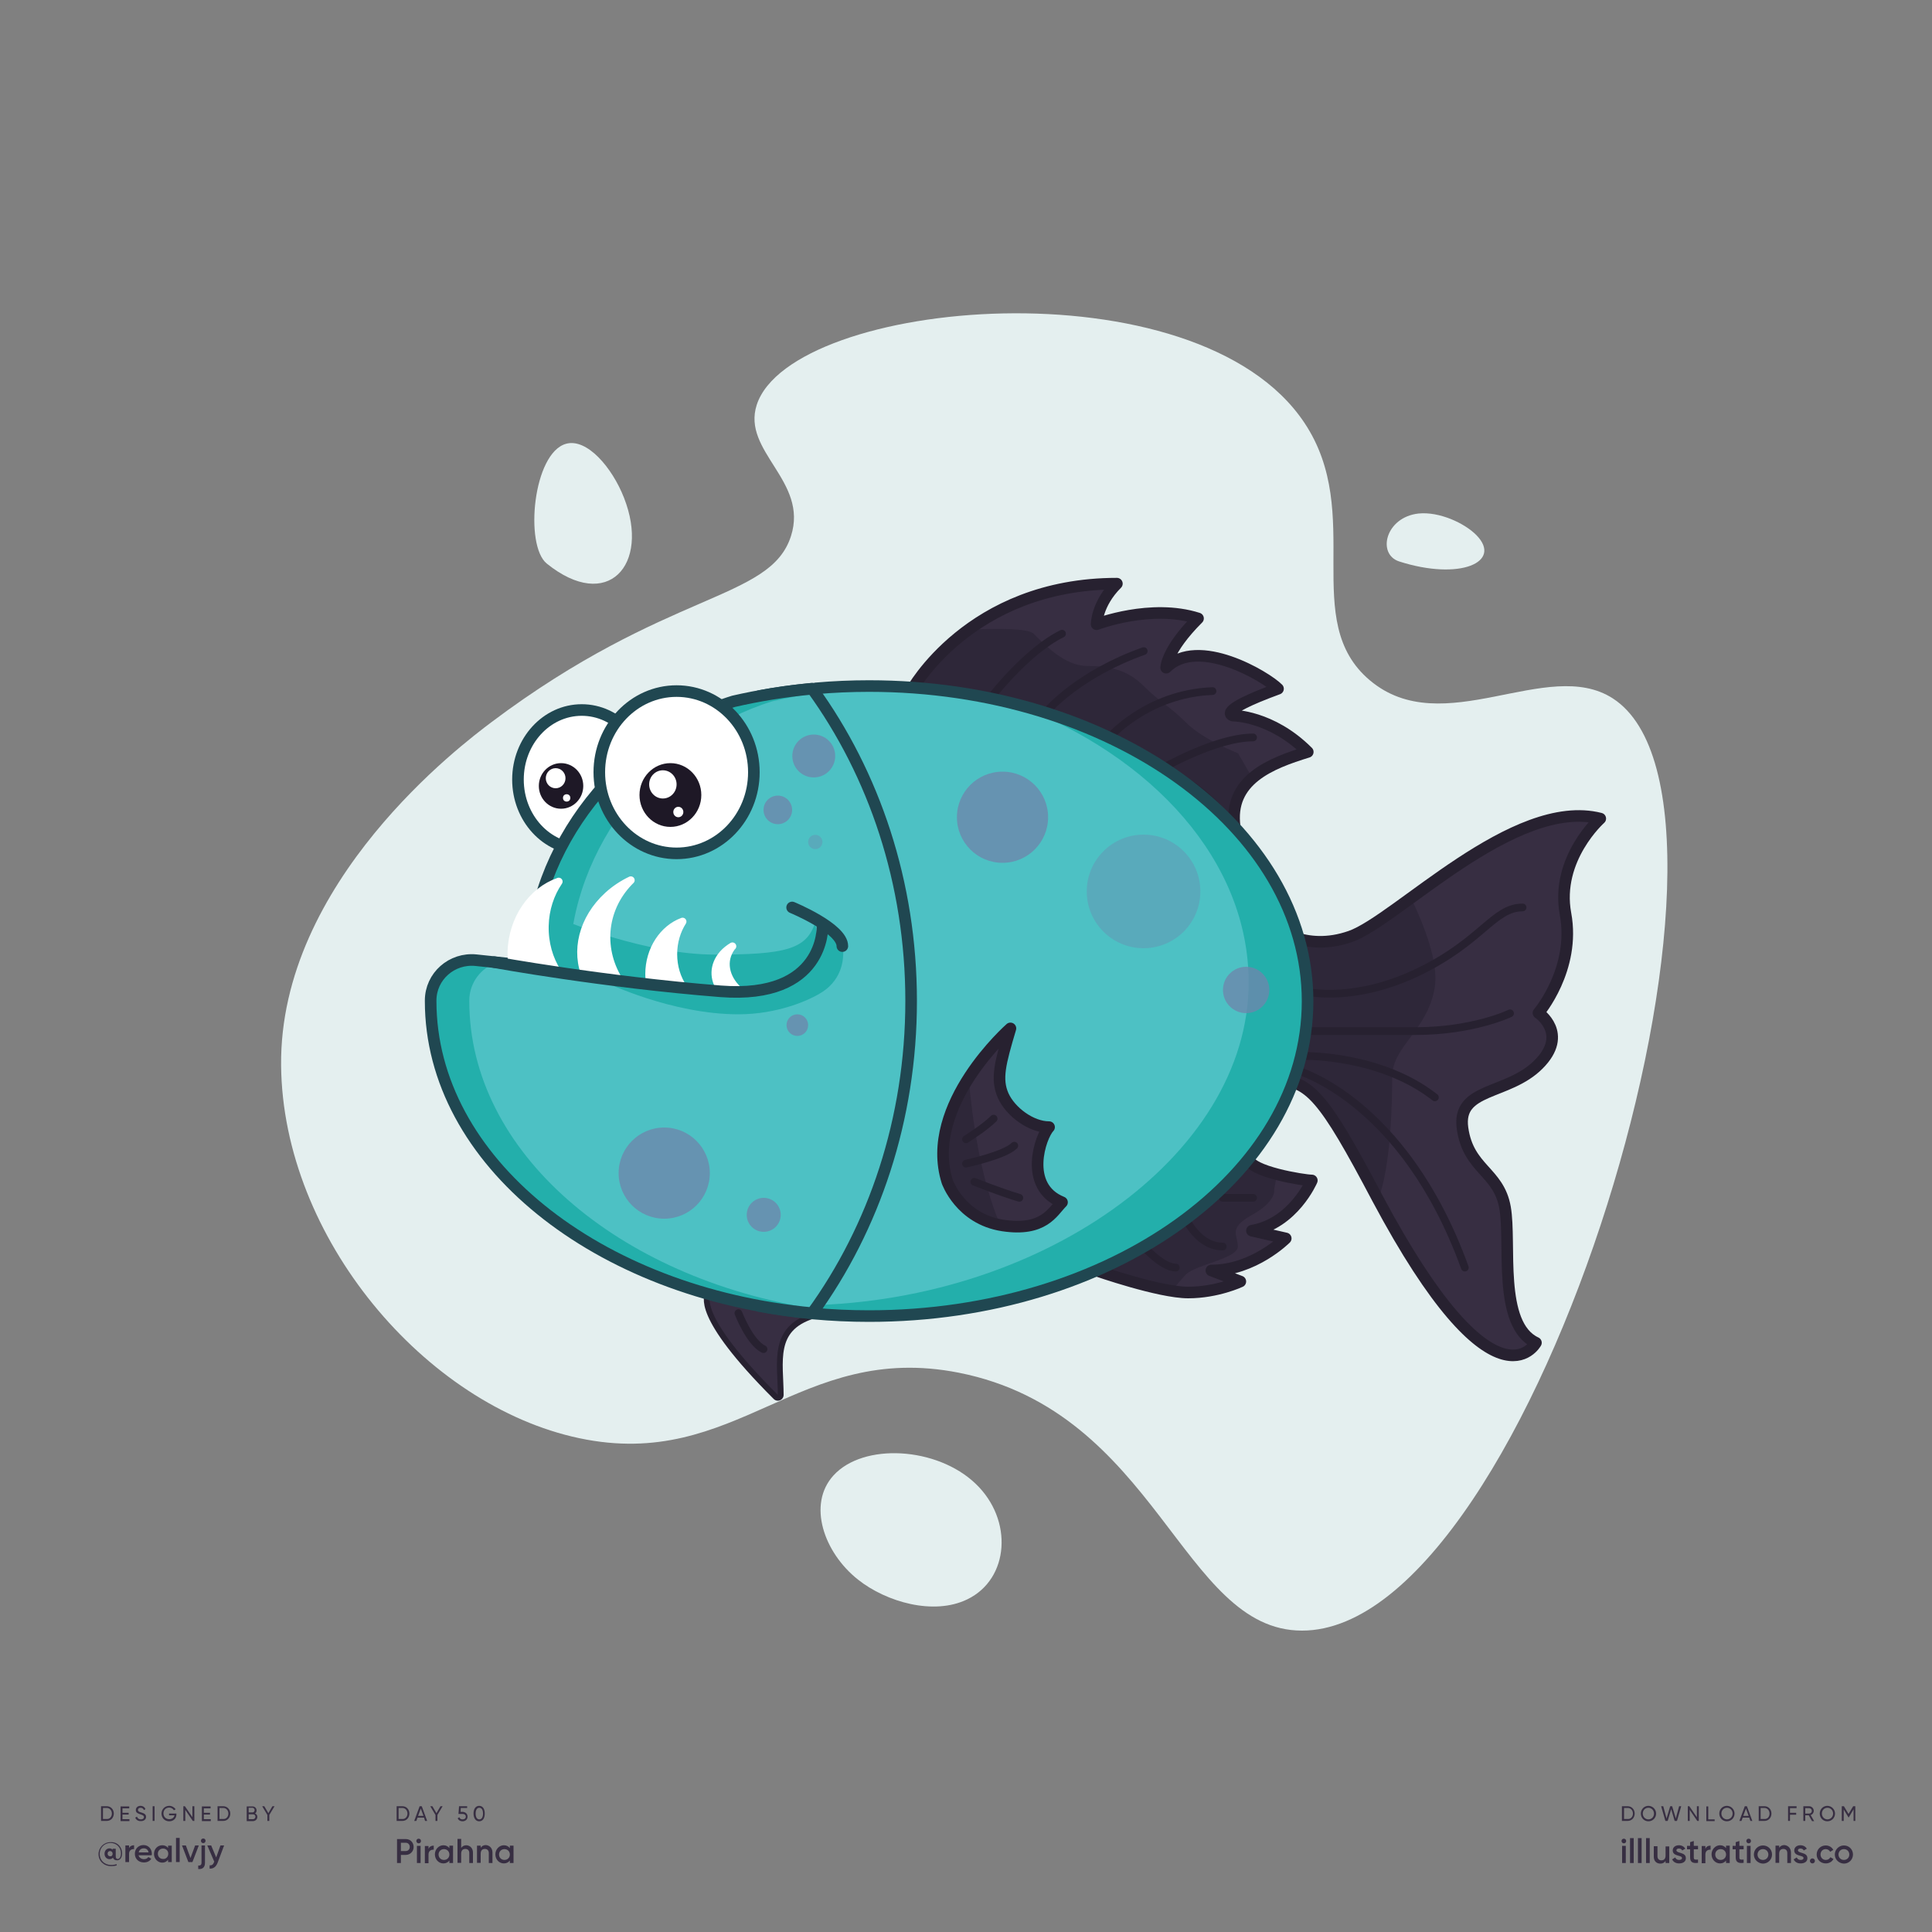 <?xml version="1.0" encoding="utf-8"?>
<!-- Generator: Adobe Illustrator 23.1.1, SVG Export Plug-In . SVG Version: 6.00 Build 0)  -->
<svg version="1.1" id="Layer_1" xmlns="http://www.w3.org/2000/svg" xmlns:xlink="http://www.w3.org/1999/xlink" x="0px" y="0px"
	 viewBox="0 0 1000 1000" style="enable-background:new 0 0 1000 1000;" xml:space="preserve">
<rect x="0" y="0" width="1000" height="1000" fill="#808080" stroke="none"/>
<style type="text/css">
	.st0{fill:#FCFCFC;}
	.st1{fill:#372E42;}
	.st2{fill:#E4EFEF;}
	.st3{fill:none;stroke:#272130;stroke-width:6;stroke-linecap:round;stroke-linejoin:round;stroke-miterlimit:10;}
	.st4{opacity:0.83;fill:#2D2638;}
	.st5{fill:none;stroke:#272130;stroke-width:4;stroke-linecap:round;stroke-linejoin:round;stroke-miterlimit:10;}
	.st6{fill:#FFFFFF;}
	.st7{fill:#1E1826;}
	.st8{fill:none;stroke:#204751;stroke-width:6;stroke-linecap:round;stroke-linejoin:round;stroke-miterlimit:10;}
	.st9{fill:#4DC1C4;}
	.st10{fill:#23AFAB;}
	.st11{fill:#FFFFFF;stroke:#FFFFFF;stroke-width:4;stroke-linecap:round;stroke-linejoin:round;stroke-miterlimit:10;}
	.st12{opacity:0.78;fill:#6D87AC;}
	.st13{opacity:0.39;fill:#6D87AC;}
</style>
<g>
	<g>
		<g>
			<path class="st1" d="M63.2,959.2c0,2.5-1.2,3.7-2.6,3.7c-1.1,0-1.9-0.5-2.1-1.4c-0.4,0.5-1,0.8-1.8,0.8c-1.5,0-2.6-1.2-2.6-2.8
				c0-1.6,1.1-2.8,2.6-2.8c0.7,0,1.2,0.3,1.6,0.7v-0.5h1.6v3.9c0,0.8,0.3,1.4,1,1.4c0.9,0,1.7-0.9,1.7-3c0-3-2.3-5.3-5.4-5.3
				c-3.1,0-5.6,2.4-5.6,5.7c0,3.3,2.5,5.7,5.9,5.7c1.1,0,2.1-0.2,2.9-0.4v0.6c-0.8,0.3-1.7,0.4-2.9,0.4c-3.7,0-6.5-2.6-6.5-6.2
				c0-3.4,2.7-6.2,6.2-6.2C61.1,953.3,63.2,956.4,63.2,959.2z M58.3,959.5c0-0.8-0.6-1.4-1.3-1.4c-0.8,0-1.3,0.5-1.3,1.4
				c0,0.8,0.6,1.3,1.3,1.3C57.8,960.9,58.3,960.3,58.3,959.5z"/>
		</g>
		<g>
			<path class="st1" d="M69.4,955.1v2c-1.2-0.1-2.6,0.5-2.6,2.4v4.3h-1.9v-8.6h1.9v1.4C67.3,955.5,68.3,955.1,69.4,955.1z"/>
		</g>
		<g>
			<path class="st1" d="M74.6,962.3c1,0,1.8-0.5,2.2-1.1l1.5,0.9c-0.8,1.2-2.1,1.9-3.8,1.9c-2.8,0-4.7-1.9-4.7-4.5
				c0-2.5,1.8-4.5,4.5-4.5c2.6,0,4.3,2.1,4.3,4.5c0,0.3,0,0.5-0.1,0.8h-6.8C72.1,961.6,73.2,962.3,74.6,962.3z M76.9,958.8
				c-0.3-1.5-1.3-2.1-2.5-2.1c-1.4,0-2.3,0.8-2.6,2.1H76.9z"/>
		</g>
		<g>
			<path class="st1" d="M88.9,955.2v8.6h-1.9v-1.2c-0.7,0.9-1.7,1.5-3,1.5c-2.3,0-4.3-2-4.3-4.5c0-2.6,1.9-4.5,4.3-4.5
				c1.3,0,2.3,0.5,3,1.4v-1.2H88.9z M87.1,959.5c0-1.6-1.2-2.7-2.7-2.7c-1.5,0-2.7,1.1-2.7,2.7c0,1.6,1.2,2.7,2.7,2.7
				C85.9,962.3,87.1,961.1,87.1,959.5z"/>
		</g>
		<g>
			<path class="st1" d="M91.1,951.3H93v12.5h-1.9V951.3z"/>
		</g>
		<g>
			<path class="st1" d="M102.9,955.2l-3.3,8.6h-2.1l-3.3-8.6h2l2.4,6.5l2.4-6.5H102.9z"/>
		</g>
		<g>
			<path class="st1" d="M104.2,955.2h1.9v8.9c0,2.4-1.2,3.5-3.5,3.3v-1.8c1.1,0.1,1.7-0.3,1.7-1.5V955.2z M104,952.8
				c0-0.7,0.5-1.2,1.2-1.2c0.7,0,1.2,0.5,1.2,1.2c0,0.6-0.5,1.2-1.2,1.2C104.5,954,104,953.4,104,952.8z"/>
		</g>
		<g>
			<path class="st1" d="M116,955.2l-3.3,8.8c-0.8,2.2-2.2,3.3-4.2,3.2v-1.7c1.2,0.1,1.9-0.5,2.3-1.7l0.1-0.2l-3.6-8.4h2l2.6,6.2
				l2.2-6.2H116z"/>
		</g>
	</g>
	<g>
		<path class="st1" d="M211.9,938.7c0,2.1-1.5,3.8-3.6,3.8h-3v-7.6h3C210.4,934.9,211.9,936.6,211.9,938.7z M210.9,938.7
			c0-1.6-1.1-2.9-2.6-2.9h-2v5.7h2C209.8,941.6,210.9,940.3,210.9,938.7z"/>
		<path class="st1" d="M219.5,940.8h-3.4l-0.6,1.7h-1.1l2.8-7.6h1.1l2.8,7.6h-1.1L219.5,940.8z M219.2,939.9l-1.4-3.8l-1.4,3.8
			H219.2z"/>
		<path class="st1" d="M226.4,939.4v3.1h-1v-3.1l-2.7-4.5h1.1l2.1,3.6l2.1-3.6h1.1L226.4,939.4z"/>
		<path class="st1" d="M242,940.3c0,1.5-1.2,2.4-2.6,2.4c-1.1,0-2.1-0.5-2.5-1.6l0.9-0.5c0.2,0.8,0.8,1.1,1.7,1.1
			c0.9,0,1.6-0.5,1.6-1.4c0-0.9-0.7-1.4-1.6-1.4h-2.2l0.3-4h4.2v0.9h-3.3l-0.1,2h1.1C240.8,937.9,242,938.7,242,940.3z"/>
		<path class="st1" d="M245.1,938.7c0-2.4,1.1-4,2.9-4c1.9,0,2.9,1.6,2.9,4c0,2.4-1,4-2.9,4C246.2,942.7,245.1,941,245.1,938.7z
			 M250,938.7c0-1.9-0.7-3-1.9-3c-1.2,0-1.9,1.1-1.9,3s0.7,3,1.9,3C249.3,941.7,250,940.6,250,938.7z"/>
	</g>
	<g>
		<path class="st1" d="M58.9,938.7c0,2.1-1.5,3.8-3.6,3.8h-3v-7.6h3C57.4,934.9,58.9,936.6,58.9,938.7z M57.9,938.7
			c0-1.6-1.1-2.9-2.6-2.9h-2v5.7h2C56.8,941.6,57.9,940.3,57.9,938.7z"/>
		<path class="st1" d="M67,941.6v1h-4.6v-7.6h4.5v1h-3.5v2.3h3.2v0.9h-3.2v2.4H67z"/>
		<path class="st1" d="M70,940.8l0.9-0.5c0.3,0.8,0.9,1.4,2,1.4c1.1,0,1.6-0.5,1.6-1.2c0-0.8-0.7-1-1.8-1.4
			c-1.2-0.4-2.4-0.8-2.4-2.2c0-1.4,1.1-2.2,2.4-2.2c1.3,0,2.2,0.7,2.6,1.7l-0.8,0.5c-0.3-0.7-0.8-1.2-1.7-1.2
			c-0.8,0-1.4,0.4-1.4,1.1c0,0.7,0.5,1,1.6,1.3c1.3,0.4,2.6,0.8,2.6,2.3c0,1.3-1.1,2.2-2.6,2.2C71.5,942.7,70.4,941.9,70,940.8z"/>
		<path class="st1" d="M80,934.9v7.6h-1v-7.6H80z"/>
		<path class="st1" d="M91.3,939.2c0,1.9-1.4,3.5-3.7,3.5c-2.4,0-4-1.8-4-4c0-2.2,1.7-4,4-4c1.4,0,2.7,0.8,3.3,1.8l-0.9,0.5
			c-0.4-0.8-1.4-1.4-2.4-1.4c-1.8,0-3,1.3-3,3c0,1.7,1.2,3,3,3c1.6,0,2.5-0.9,2.7-2h-2.8v-0.9h3.8V939.2z"/>
		<path class="st1" d="M100.6,934.9v7.6h-0.8l-3.9-5.7v5.7h-1v-7.6h0.8l3.9,5.7v-5.7H100.6z"/>
		<path class="st1" d="M109.1,941.6v1h-4.6v-7.6h4.5v1h-3.5v2.3h3.2v0.9h-3.2v2.4H109.1z"/>
		<path class="st1" d="M119.2,938.7c0,2.1-1.5,3.8-3.6,3.8h-3v-7.6h3C117.6,934.9,119.2,936.6,119.2,938.7z M118.2,938.7
			c0-1.6-1.1-2.9-2.6-2.9h-2v5.7h2C117.1,941.6,118.2,940.3,118.2,938.7z"/>
		<path class="st1" d="M133.2,940.4c0,1.2-1,2.2-2.2,2.2h-3.3v-7.6h3c1.2,0,2.1,0.9,2.1,2.1c0,0.7-0.3,1.2-0.8,1.6
			C132.7,938.9,133.2,939.5,133.2,940.4z M128.7,935.8v2.3h2c0.6,0,1.1-0.5,1.1-1.2c0-0.6-0.5-1.2-1.1-1.2H128.7z M132.2,940.3
			c0-0.7-0.5-1.2-1.2-1.2h-2.3v2.5h2.3C131.7,941.6,132.2,941,132.2,940.3z"/>
		<path class="st1" d="M139.4,939.4v3.1h-1v-3.1l-2.7-4.5h1.1l2.1,3.6l2.1-3.6h1.1L139.4,939.4z"/>
	</g>
	<g>
		<path class="st1" d="M214.1,956c0,2.3-1.8,4.1-4.1,4.1h-2.5v4.2h-2v-12.4h4.6C212.4,951.9,214.1,953.7,214.1,956z M212.1,956
			c0-1.3-0.9-2.2-2.1-2.2h-2.5v4.3h2.5C211.2,958.1,212.1,957.2,212.1,956z"/>
		<path class="st1" d="M215.5,952.9c0-0.7,0.5-1.2,1.2-1.2c0.7,0,1.2,0.5,1.2,1.2c0,0.7-0.5,1.2-1.2,1.2
			C216.1,954.1,215.5,953.6,215.5,952.9z M215.8,955.4h1.9v8.9h-1.9V955.4z"/>
		<path class="st1" d="M224.5,955.3v2.1c-1.3-0.1-2.7,0.5-2.7,2.5v4.5h-1.9v-8.9h1.9v1.5C222.3,955.7,223.4,955.3,224.5,955.3z"/>
		<path class="st1" d="M234.5,955.4v8.9h-1.9V963c-0.7,0.9-1.7,1.5-3.1,1.5c-2.4,0-4.4-2-4.4-4.7c0-2.6,2-4.7,4.4-4.7
			c1.4,0,2.4,0.6,3.1,1.5v-1.3H234.5z M232.6,959.9c0-1.6-1.2-2.8-2.8-2.8c-1.6,0-2.8,1.2-2.8,2.8c0,1.6,1.2,2.8,2.8,2.8
			C231.4,962.7,232.6,961.5,232.6,959.9z"/>
		<path class="st1" d="M244.8,958.9v5.4h-1.9v-5.2c0-1.3-0.8-2.1-2-2.1c-1.3,0-2.2,0.7-2.2,2.5v4.7h-1.9v-12.4h1.9v4.7
			c0.6-0.9,1.5-1.4,2.7-1.4C243.3,955.2,244.8,956.6,244.8,958.9z"/>
		<path class="st1" d="M254.9,958.9v5.4H253v-5.2c0-1.3-0.8-2.1-2-2.1c-1.3,0-2.2,0.7-2.2,2.5v4.7h-1.9v-8.9h1.9v1.1
			c0.6-0.9,1.5-1.4,2.7-1.4C253.5,955.2,254.9,956.6,254.9,958.9z"/>
		<path class="st1" d="M265.8,955.4v8.9h-1.9V963c-0.7,0.9-1.7,1.5-3.1,1.5c-2.4,0-4.4-2-4.4-4.7c0-2.6,2-4.7,4.4-4.7
			c1.4,0,2.4,0.6,3.1,1.5v-1.3H265.8z M263.9,959.9c0-1.6-1.2-2.8-2.8-2.8c-1.6,0-2.8,1.2-2.8,2.8c0,1.6,1.2,2.8,2.8,2.8
			C262.7,962.7,263.9,961.5,263.9,959.9z"/>
	</g>
	<g>
		<g>
			<g>
				<path class="st1" d="M846.1,938.7c0,2.1-1.5,3.8-3.6,3.8h-3v-7.6h3C844.6,934.9,846.1,936.6,846.1,938.7z M845.2,938.7
					c0-1.6-1.1-2.9-2.6-2.9h-2v5.7h2C844.1,941.6,845.2,940.3,845.2,938.7z"/>
			</g>
			<g>
				<path class="st1" d="M849.3,938.7c0-2.2,1.7-4,3.9-4c2.2,0,4,1.8,4,4c0,2.2-1.7,4-4,4C851,942.7,849.3,940.9,849.3,938.7z
					 M856.1,938.7c0-1.7-1.3-3-2.9-3c-1.7,0-2.9,1.3-2.9,3c0,1.7,1.3,3,2.9,3C854.9,941.7,856.1,940.4,856.1,938.7z"/>
			</g>
			<g>
				<path class="st1" d="M859.8,934.9h1.1l1.7,6.3l1.9-6.3h1l1.9,6.3l1.7-6.3h1.1l-2.2,7.6h-1.2l-1.8-6.1l-1.8,6.1H862L859.8,934.9z
					"/>
			</g>
			<g>
				<path class="st1" d="M879.3,934.9v7.6h-0.8l-3.9-5.7v5.7h-1v-7.6h0.8l3.9,5.7v-5.7H879.3z"/>
			</g>
			<g>
				<path class="st1" d="M887.5,941.6v1h-4.3v-7.6h1v6.7H887.5z"/>
			</g>
			<g>
				<path class="st1" d="M889.9,938.7c0-2.2,1.7-4,3.9-4c2.2,0,4,1.8,4,4c0,2.2-1.7,4-4,4C891.6,942.7,889.9,940.9,889.9,938.7z
					 M896.8,938.7c0-1.7-1.3-3-2.9-3c-1.7,0-2.9,1.3-2.9,3c0,1.7,1.3,3,2.9,3C895.5,941.7,896.8,940.4,896.8,938.7z"/>
			</g>
			<g>
				<path class="st1" d="M905.4,940.8H902l-0.6,1.7h-1.1l2.8-7.6h1.1l2.8,7.6H906L905.4,940.8z M905.1,939.9l-1.4-3.8l-1.4,3.8
					H905.1z"/>
			</g>
			<g>
				<path class="st1" d="M916.9,938.7c0,2.1-1.5,3.8-3.6,3.8h-3v-7.6h3C915.4,934.9,916.9,936.6,916.9,938.7z M915.9,938.7
					c0-1.6-1.1-2.9-2.6-2.9h-2v5.7h2C914.9,941.6,915.9,940.3,915.9,938.7z"/>
			</g>
			<g>
				<path class="st1" d="M926.5,935.8v2.5h3.2v1h-3.2v3.2h-1v-7.6h4.4v1H926.5z"/>
			</g>
			<g>
				<path class="st1" d="M936.2,939.6h-1.8v2.9h-1v-7.6h3c1.3,0,2.4,1.1,2.4,2.4c0,1-0.7,1.9-1.6,2.2l1.8,3.1h-1.1L936.2,939.6z
					 M934.4,938.7h2c0.8,0,1.4-0.6,1.4-1.4c0-0.8-0.6-1.4-1.4-1.4h-2V938.7z"/>
			</g>
			<g>
				<path class="st1" d="M941.9,938.7c0-2.2,1.7-4,3.9-4c2.2,0,4,1.8,4,4c0,2.2-1.7,4-4,4C943.6,942.7,941.9,940.9,941.9,938.7z
					 M948.8,938.7c0-1.7-1.3-3-2.9-3c-1.7,0-2.9,1.3-2.9,3c0,1.7,1.3,3,2.9,3C947.5,941.7,948.8,940.4,948.8,938.7z"/>
			</g>
			<g>
				<path class="st1" d="M960.4,942.5h-1v-6l-2.5,4.2h-0.1l-2.5-4.1v5.9h-1v-7.6h1.1l2.4,4l2.4-4h1.1V942.5z"/>
			</g>
		</g>
		<g>
			<g>
				<path class="st1" d="M839.3,952.9c0-0.7,0.5-1.2,1.2-1.2c0.7,0,1.2,0.5,1.2,1.2c0,0.7-0.5,1.2-1.2,1.2
					C839.9,954.1,839.3,953.6,839.3,952.9z M839.6,955.4h1.9v8.9h-1.9V955.4z"/>
			</g>
			<g>
				<path class="st1" d="M843.7,951.4h1.9v12.9h-1.9V951.4z"/>
			</g>
			<g>
				<path class="st1" d="M847.8,951.4h1.9v12.9h-1.9V951.4z"/>
			</g>
			<g>
				<path class="st1" d="M852,951.4h1.9v12.9H852V951.4z"/>
			</g>
			<g>
				<path class="st1" d="M864,955.4v8.9h-1.9v-1.1c-0.6,0.9-1.5,1.4-2.7,1.4c-2,0-3.4-1.3-3.4-3.6v-5.4h1.9v5.2c0,1.3,0.8,2.1,2,2.1
					c1.3,0,2.2-0.7,2.2-2.5v-4.7H864z"/>
			</g>
			<g>
				<path class="st1" d="M872.6,961.8c0,1.8-1.5,2.7-3.5,2.7c-1.8,0-3-0.8-3.6-2.1l1.6-1c0.3,0.8,1,1.3,2,1.3c0.8,0,1.5-0.3,1.5-1
					c0-1.6-4.8-0.7-4.8-3.9c0-1.7,1.4-2.7,3.2-2.7c1.5,0,2.7,0.7,3.3,1.8l-1.6,0.9c-0.3-0.7-0.9-1-1.7-1c-0.7,0-1.3,0.3-1.3,0.9
					C867.9,959.5,872.6,958.5,872.6,961.8z"/>
			</g>
			<g>
				<path class="st1" d="M876.7,957.3v4.2c0,1.1,0.7,1.1,2.2,1v1.7c-2.9,0.4-4.1-0.5-4.1-2.8v-4.2h-1.6v-1.8h1.6v-1.9l1.9-0.6v2.5
					h2.2v1.8H876.7z"/>
			</g>
			<g>
				<path class="st1" d="M885.4,955.3v2.1c-1.3-0.1-2.7,0.5-2.7,2.5v4.5h-1.9v-8.9h1.9v1.5C883.2,955.7,884.2,955.3,885.4,955.3z"/>
			</g>
			<g>
				<path class="st1" d="M895.3,955.4v8.9h-1.9V963c-0.7,0.9-1.7,1.5-3.1,1.5c-2.4,0-4.4-2-4.4-4.7c0-2.6,2-4.7,4.4-4.7
					c1.4,0,2.4,0.6,3.1,1.5v-1.3H895.3z M893.4,959.9c0-1.6-1.2-2.8-2.8-2.8c-1.6,0-2.8,1.2-2.8,2.8c0,1.6,1.2,2.8,2.8,2.8
					C892.2,962.7,893.4,961.5,893.4,959.9z"/>
			</g>
			<g>
				<path class="st1" d="M900.3,957.3v4.2c0,1.1,0.7,1.1,2.2,1v1.7c-2.9,0.4-4.1-0.5-4.1-2.8v-4.2h-1.6v-1.8h1.6v-1.9l1.9-0.6v2.5
					h2.2v1.8H900.3z"/>
			</g>
			<g>
				<path class="st1" d="M903.9,952.9c0-0.7,0.5-1.2,1.2-1.2c0.7,0,1.2,0.5,1.2,1.2c0,0.7-0.5,1.2-1.2,1.2
					C904.5,954.1,903.9,953.6,903.9,952.9z M904.2,955.4h1.9v8.9h-1.9V955.4z"/>
			</g>
			<g>
				<path class="st1" d="M907.8,959.9c0-2.6,2.1-4.7,4.7-4.7c2.6,0,4.7,2,4.7,4.7c0,2.6-2.1,4.7-4.7,4.7
					C909.9,964.5,907.8,962.5,907.8,959.9z M915.3,959.9c0-1.6-1.2-2.8-2.8-2.8c-1.6,0-2.8,1.2-2.8,2.8c0,1.6,1.2,2.8,2.8,2.8
					C914.1,962.7,915.3,961.5,915.3,959.9z"/>
			</g>
			<g>
				<path class="st1" d="M927,958.9v5.4h-1.9v-5.2c0-1.3-0.8-2.1-2-2.1c-1.3,0-2.2,0.7-2.2,2.5v4.7h-1.9v-8.9h1.9v1.1
					c0.6-0.9,1.5-1.4,2.7-1.4C925.5,955.2,927,956.6,927,958.9z"/>
			</g>
			<g>
				<path class="st1" d="M935.5,961.8c0,1.8-1.5,2.7-3.5,2.7c-1.8,0-3-0.8-3.6-2.1l1.6-1c0.3,0.8,1,1.3,2,1.3c0.8,0,1.5-0.3,1.5-1
					c0-1.6-4.8-0.7-4.8-3.9c0-1.7,1.4-2.7,3.2-2.7c1.5,0,2.7,0.7,3.3,1.8l-1.6,0.9c-0.3-0.7-0.9-1-1.7-1c-0.7,0-1.3,0.3-1.3,0.9
					C930.7,959.5,935.5,958.5,935.5,961.8z"/>
			</g>
			<g>
				<path class="st1" d="M936.8,963.2c0-0.7,0.6-1.3,1.3-1.3c0.7,0,1.3,0.6,1.3,1.3c0,0.7-0.6,1.3-1.3,1.3
					C937.4,964.5,936.8,963.9,936.8,963.2z"/>
			</g>
			<g>
				<path class="st1" d="M940.3,959.9c0-2.6,2-4.7,4.7-4.7c1.7,0,3.2,0.9,3.9,2.3l-1.6,1c-0.4-0.8-1.3-1.4-2.3-1.4
					c-1.6,0-2.7,1.2-2.7,2.8c0,1.6,1.2,2.8,2.7,2.8c1.1,0,1.9-0.5,2.4-1.4l1.6,0.9c-0.7,1.4-2.2,2.3-4,2.3
					C942.3,964.5,940.3,962.5,940.3,959.9z"/>
			</g>
			<g>
				<path class="st1" d="M949.7,959.9c0-2.6,2.1-4.7,4.7-4.7c2.6,0,4.7,2,4.7,4.7c0,2.6-2.1,4.7-4.7,4.7
					C951.8,964.5,949.7,962.5,949.7,959.9z M957.2,959.9c0-1.6-1.2-2.8-2.8-2.8s-2.8,1.2-2.8,2.8c0,1.6,1.2,2.8,2.8,2.8
					S957.2,961.5,957.2,959.9z"/>
			</g>
		</g>
	</g>
</g>
<path id="XMLID_46_" class="st2" d="M675.2,218.9c-55.7-83.8-265.5-64.2-283.5-9.4c-7.9,24.2,26.9,39.4,17.7,68
	c-10.8,33.6-63.6,27.6-154.9,96.2c-15.5,11.7-110,82.6-109,177.9c0.9,88.9,74.5,175.9,154.3,192.8c81.7,17.3,113.5-50.2,196.4-33.9
	C599.3,730.9,611.5,844,673.9,844c120.9,0.1,246.7-427,160.9-482.5c-33.9-21.9-87.9,22.6-125.8-9.4
	C672.4,321.3,706.7,266.2,675.2,218.9z"/>
<path id="XMLID_47_" class="st2" d="M431.4,763.7c-13.6,14.9-5,39.9,12.7,53.9c14.6,11.6,39.2,18.7,56.6,10.2
	c21.7-10.5,23.9-41.1,4.3-59.8C485,748.8,446.8,746.7,431.4,763.7z"/>
<path id="XMLID_48_" class="st2" d="M293,229.7c-17.1,4.7-21.6,52.6-10,62c31.5,25.4,53.6,0.7,40-34
	C316.8,241.8,303.7,226.7,293,229.7z"/>
<path id="XMLID_50_" class="st2" d="M734.2,265.8c-17.1,1.9-21.6,21-10,24.8c31.5,10.1,53.6,0.3,40-13.6
	C758,270.7,744.9,264.7,734.2,265.8z"/>
<path id="XMLID_15_" class="st3" d="M367.9,670.1c0,0-8.1,9.2,34.7,51.9c0-16.5-5-35.2,17.8-42.4C393,675.9,367.9,670.1,367.9,670.1
	z"/>
<path id="XMLID_107_" class="st1" d="M367.9,670.1c0,0-8.1,9.2,34.7,51.9c0-16.5-5-35.2,17.8-42.4
	C393,675.9,367.9,670.1,367.9,670.1z"/>
<path id="XMLID_106_" class="st1" d="M567.4,657.6c0,0,32.6,11.4,47.6,11.4s27-5.7,27-5.7l-15-5.7c22,0,38.5-16.6,38.5-16.6l-17.5-4
	c21.5-3.7,31-26,31-26c-4,0-32.6-4.6-32.6-11.3C620.6,625.5,580.5,652.3,567.4,657.6z"/>
<path id="XMLID_183_" class="st4" d="M646.4,599.7c-25.8,25.8-65.9,52.6-79,57.9c0,0,22.9,8,39.1,10.6c2.9-3.6,5.6-6.8,7.3-8.5
	c5.2-5.2,26.9-8.3,26.9-14.5s-5.3-9.3,7.4-16.4s11.4-12.9,11.4-12.9l1.4-8C653.5,605.8,646.4,603,646.4,599.7z"/>
<path id="XMLID_41_" class="st5" d="M591.9,645.2c0,0,9.7,10.9,16.7,10.9"/>
<path id="XMLID_42_" class="st5" d="M632.9,645.2c-12.7,0-19.1-14.4-19.1-14.4"/>
<path id="XMLID_43_" class="st5" d="M632.9,620c0,0,3.7,0,15.7,0"/>
<path id="XMLID_19_" class="st3" d="M567.4,657.6c0,0,32.6,11.4,47.6,11.4s27-5.7,27-5.7l-15-5.7c22,0,38.5-16.6,38.5-16.6l-17.5-4
	c21.5-3.7,31-26,31-26c-4,0-32.6-4.6-32.6-11.3C620.6,625.5,580.5,652.3,567.4,657.6z"/>
<ellipse id="XMLID_68_" class="st6" cx="301.1" cy="403.5" rx="33" ry="36"/>
<ellipse id="XMLID_129_" class="st7" cx="290.4" cy="406.8" rx="11.5" ry="11.8"/>
<ellipse id="XMLID_122_" class="st6" cx="287.6" cy="402.8" rx="5.1" ry="5.2"/>
<ellipse id="XMLID_71_" class="st6" cx="293.3" cy="413" rx="1.9" ry="1.9"/>
<ellipse id="XMLID_28_" class="st8" cx="301.1" cy="403.5" rx="33" ry="36"/>
<path id="XMLID_70_" class="st1" d="M471.6,357.7c0,0,30-55.6,106.5-55.6c-10.5,10.5-10.5,21-10.5,21s28.1-10.8,52.5-3
	c-16.5,16.5-16.5,25.5-16.5,25.5c16.5-16.5,51.8,4.7,57.9,10.9c-32.8,12-23.3,13.9-23.3,13.9s19.8-0.1,38.7,18.8
	c-19.2,5.9-41.2,14.4-37.8,38.9C618.7,409.2,617,392.3,471.6,357.7z"/>
<path id="XMLID_174_" class="st4" d="M648.2,402.6l-7.4-12.7c0,0-18-7-26.9-15.9s-13.3-10.3-21.9-18.9c-8.6-8.6-17.9-10.4-29.4-10.4
	s-22-11.1-27.6-16.7c-2.8-2.8-18.5-2.8-33.5-2.1c-20.8,15.1-29.8,31.8-29.8,31.8C617,392.3,618.7,409.2,639,428
	C637.4,416.5,641.5,408.5,648.2,402.6z"/>
<path id="XMLID_37_" class="st5" d="M512.6,361.4c0,0,18.6-24.3,37.1-33.4"/>
<path id="XMLID_38_" class="st5" d="M542.5,367.5c0,0,15.9-18.6,49.5-30.5"/>
<path id="XMLID_39_" class="st5" d="M574.2,381.7c0,0,19.6-22.7,53.4-24"/>
<path id="XMLID_40_" class="st5" d="M600.9,398.1c0,0,28.2-16.4,47.7-16.4"/>
<path id="XMLID_21_" class="st3" d="M471.6,357.7c0,0,30-55.6,106.5-55.6c-10.5,10.5-10.5,21-10.5,21s28.1-10.8,52.5-3
	c-16.5,16.5-16.5,25.5-16.5,25.5c16.5-16.5,51.8,4.7,57.9,10.9c-32.8,12-23.3,13.9-23.3,13.9s19.8-0.1,38.7,18.8
	c-19.2,5.9-41.2,14.4-37.8,38.9C618.7,409.2,617,392.3,471.6,357.7z"/>
<path id="XMLID_93_" class="st1" d="M659.7,479.7c0,0,15.3,13.4,39.3,5s84.7-72.4,129.3-61c0,0-23.3,20.7-18,49.3
	c5.3,28.7-14,51.3-14,51.3s16,10.7,0,26.7S754,562.7,757,584s18.7,22.3,22,41s-4,60.7,16,70c0,0-21.3,39.3-82-74.7
	c-28-53.1-35.3-61.3-53.3-61.3C653.7,543,659.7,479.7,659.7,479.7z"/>
<path id="XMLID_172_" class="st4" d="M659.7,479.7c0,0-6,63.3,0,79.3c18,0,25.3,8.2,53.3,61.3c0.1,0.2,0.2,0.4,0.3,0.6
	c6.8-17.2,7.3-52,7.3-63.6c0-15.7,18.2-23.8,22-46c2.2-12.8-5.4-32.3-12.3-46.6c-12.9,9.4-23.9,17.4-31.4,20
	C675,493.1,659.7,479.7,659.7,479.7z"/>
<path id="XMLID_110_" class="st5" d="M676.8,513.4c0,0,24.3,5.6,57.3-10.3s39-33.4,54-33.4"/>
<path id="XMLID_1_" class="st5" d="M675.8,533.7c0,0,26.5,0,56.7,0c30.2,0,49.1-9.2,49.1-9.2"/>
<path id="XMLID_35_" class="st5" d="M675.8,546.6c0,0,38.9-0.6,66.9,21.4"/>
<path id="XMLID_36_" class="st5" d="M671.3,554c0,0,55.4,15.1,86.9,102.1"/>
<path id="XMLID_20_" class="st3" d="M659.7,479.7c0,0,15.3,13.4,39.3,5s84.7-72.4,129.3-61c0,0-23.3,20.7-18,49.3
	c5.3,28.7-14,51.3-14,51.3s16,10.7,0,26.7S754,562.7,757,584s18.7,22.3,22,41s-4,60.7,16,70c0,0-21.3,39.3-82-74.7
	c-28-53.1-35.3-61.3-53.3-61.3C653.7,543,659.7,479.7,659.7,479.7z"/>
<path id="XMLID_62_" class="st9" d="M449.8,355.1c-9.3,0-18.5,0.4-27.5,1.2l1.2,0.2c-1.2,0-2.4,0-3.6,0c-9.2,0.9-18.2,2.1-26.9,3.8
	v315.7c18.2,3.4,37.2,5.2,56.8,5.2c125.4,0,227-73,227-163S575.2,355.1,449.8,355.1z"/>
<path id="XMLID_181_" class="st10" d="M524.8,364.2c72.2,27.3,121.5,81.7,121.5,144.3c0,90-109,167.2-234.4,167.2
	c-8.9,0-3.6,2.1-12.2,1.4l-6.7-1.2c18.2,3.4,37.2,5.2,56.8,5.2c125.4,0,227-73,227-163C676.8,446.9,613.3,386.4,524.8,364.2z"/>
<path id="XMLID_32_" class="st8" d="M449.8,355.1c-9.3,0-18.5,0.4-27.5,1.2l1.2,0.2c-1.2,0-2.4,0-3.6,0c-9.2,0.9-18.2,2.1-26.9,3.8
	v315.7c18.2,3.4,37.2,5.2,56.8,5.2c125.4,0,227-73,227-163S575.2,355.1,449.8,355.1z"/>
<path id="XMLID_65_" class="st9" d="M420.4,356.5C420.4,356.5,420.4,356.5,420.4,356.5c-14.1,1.3-27.6,3.5-40.7,6.5
	c-57.8,17.8-104.9,75.3-104.9,137l-28.4-3c-12.5-1.3-23.5,8.3-23.5,20.9c0,0.1,0,0.2,0,0.2c0,82.8,86.1,151.3,197.5,161.6
	c32-44.1,51.2-100.4,51.2-161.6C471.6,456.8,452.4,400.6,420.4,356.5z"/>
<path id="XMLID_60_" class="st10" d="M293.3,476.9c0,0,40.9,17.2,76.9,17.2s47.4-2.7,51.7-16.6c0,0,2.1,9.3-1.6,16.6
	s-18.3,29.7-93.8,14.3c-75.4-10.9-47.6-8-47.6-8S277.2,471,293.3,476.9z"/>
<path id="XMLID_34_" class="st10" d="M313.6,508.5c0,0,34,16.5,68.6,16.5c20.2,0,36.7-7.2,43.5-11.6c20.5-13.4,6.6-44.1,0-33.7
	c-3.7,5.8-9.3,21.4-13,25.2s-55.9,8.5-62.5,8.5C343.6,513.4,313.6,508.5,313.6,508.5z"/>
<g id="XMLID_177_">
	<path id="XMLID_179_" class="st10" d="M294.8,500c0-61.6,47.1-119.1,104.9-137c7.3-1.7,14.7-3.1,22.2-4.3c-0.5-0.8-1.1-1.5-1.6-2.3
		c0,0,0,0-0.1,0c-14,1.3-27.6,3.5-40.7,6.6c-57.1,17.6-103.9,74-104.9,134.8L294.8,500z"/>
	<path id="XMLID_180_" class="st10" d="M242.9,518.1c0-0.1,0-0.2,0-0.2c0-9.2,6-16.8,14-19.7l-10.6-1.1
		c-12.5-1.3-23.5,8.3-23.5,20.9c0,0.1,0,0.2,0,0.2c0,82.8,86.1,151.3,197.5,161.6c0.5-0.8,1.1-1.5,1.6-2.3
		C319.7,661.6,242.9,596.3,242.9,518.1z"/>
</g>
<path id="XMLID_33_" class="st8" d="M420.4,356.5C420.4,356.5,420.4,356.5,420.4,356.5c-14.1,1.3-27.6,3.5-40.7,6.5
	c-57.8,17.8-104.9,75.3-104.9,137l-28.4-3c-12.5-1.3-23.5,8.3-23.5,20.9c0,0.1,0,0.2,0,0.2c0,82.8,86.1,151.3,197.5,161.6
	c32-44.1,51.2-100.4,51.2-161.6C471.6,456.8,452.4,400.6,420.4,356.5z"/>
<path id="XMLID_24_" class="st11" d="M353.7,511.3c-6.3-0.6-12.1-1.3-17.3-2c-0.3-1.7-0.4-3.4-0.4-5.1c0-12.7,7.3-23.5,17.3-27.2
	c-3,4.7-4.8,10.6-4.8,16.9C348.5,500.4,350.4,506.5,353.7,511.3z"/>
<path id="XMLID_23_" class="st11" d="M288.5,503.1c-8.5-1.1-16.4-2.2-23.4-3.3c-0.3-2.3-0.4-4.6-0.4-7c0.5-17.3,10.7-31.7,24.5-36.5
	c-4.3,6.3-7,14.2-7.2,22.9C281.8,488.1,284.2,496.4,288.5,503.1z"/>
<path id="XMLID_30_" class="st8" d="M436,489.7c0-9.3-26-20-26-20"/>
<ellipse id="XMLID_66_" class="st6" cx="350.2" cy="399.7" rx="40" ry="42"/>
<ellipse id="XMLID_29_" class="st8" cx="350.2" cy="399.7" rx="40" ry="42"/>
<ellipse id="XMLID_27_" class="st7" cx="347" cy="411.5" rx="16" ry="16.5"/>
<ellipse id="XMLID_67_" class="st6" cx="343.1" cy="406" rx="7.1" ry="7.3"/>
<ellipse id="XMLID_69_" class="st6" cx="351.1" cy="420.3" rx="2.6" ry="2.7"/>
<path id="XMLID_26_" class="st11" d="M325.6,456.5c0.3-0.3,0.6-0.6,0.9-0.9c-4.2,2-8.3,4.7-11.8,7.9c-13.3,12.1-17.2,29-11.2,42.6
	l17.6,2.4C310.3,492.3,311.5,471.2,325.6,456.5z"/>
<path id="XMLID_25_" class="st11" d="M378.7,490.2c0.1-0.1,0.2-0.3,0.4-0.4c-1.8,1.1-3.5,2.4-4.9,4c-5.1,5.8-5.1,13.1-0.8,18.6
	l8.8,0.1C375.3,506.1,373.5,497.2,378.7,490.2z"/>
<path id="XMLID_92_" class="st1" d="M523,532.3c0,0-45.2,39.7-32.7,79.3c0,0,6.7,19.3,28.7,22.7c21.3,3.2,25.7-7,30.7-12
	c-20.2-8.1-11.2-34.3-6.7-38.9c-9.3,0-20-7.9-23.8-16.4C515.5,558.5,517.6,550.4,523,532.3z"/>
<path id="XMLID_160_" class="st4" d="M490.3,611.7c0,0,6.4,18.5,27.4,22.4c-10.2-24.3-14.5-54.8-16.3-76.1
	C491.9,572.8,484.2,592.2,490.3,611.7z"/>
<path id="XMLID_17_" class="st3" d="M523,532.3c0,0-45.2,39.7-32.7,79.3c0,0,6.7,19.3,28.7,22.7c21.3,3.2,25.7-7,30.7-12
	c-20.2-8.1-11.2-34.3-6.7-38.9c-9.3,0-20-7.9-23.8-16.4C515.5,558.5,517.6,550.4,523,532.3z"/>
<path id="XMLID_31_" class="st8" d="M425.7,479.7c0,0,1.2,37.6-52.7,33.4c-60.9-4.8-117.2-15.1-117.2-15.1"/>
<circle id="XMLID_109_" class="st12" cx="343.8" cy="607.2" r="23.6"/>
<circle id="XMLID_118_" class="st12" cx="402.6" cy="419.2" r="7.4"/>
<circle id="XMLID_125_" class="st12" cx="421.2" cy="391.3" r="11.1"/>
<circle id="XMLID_158_" class="st12" cx="412.7" cy="530.6" r="5.6"/>
<circle id="XMLID_120_" class="st13" cx="422" cy="435.8" r="3.7"/>
<circle id="XMLID_112_" class="st12" cx="518.9" cy="423" r="23.6"/>
<circle id="XMLID_159_" class="st13" cx="591.9" cy="461.4" r="29.4"/>
<circle id="XMLID_156_" class="st12" cx="645" cy="512.4" r="12"/>
<circle id="XMLID_111_" class="st12" cx="395.3" cy="628.8" r="8.8"/>
<path id="XMLID_162_" class="st5" d="M500,589.7c0,0,10-6.3,14.3-10.7"/>
<path id="XMLID_164_" class="st5" d="M500,602.3c0,0,20-4.3,25-9.3"/>
<path id="XMLID_168_" class="st5" d="M504.3,611.7c0,0,13.3,5.3,23.3,8.3"/>
<path id="XMLID_170_" class="st5" d="M382.2,679.7c0,0,5.9,15.3,13,18.6"/>
</svg>
